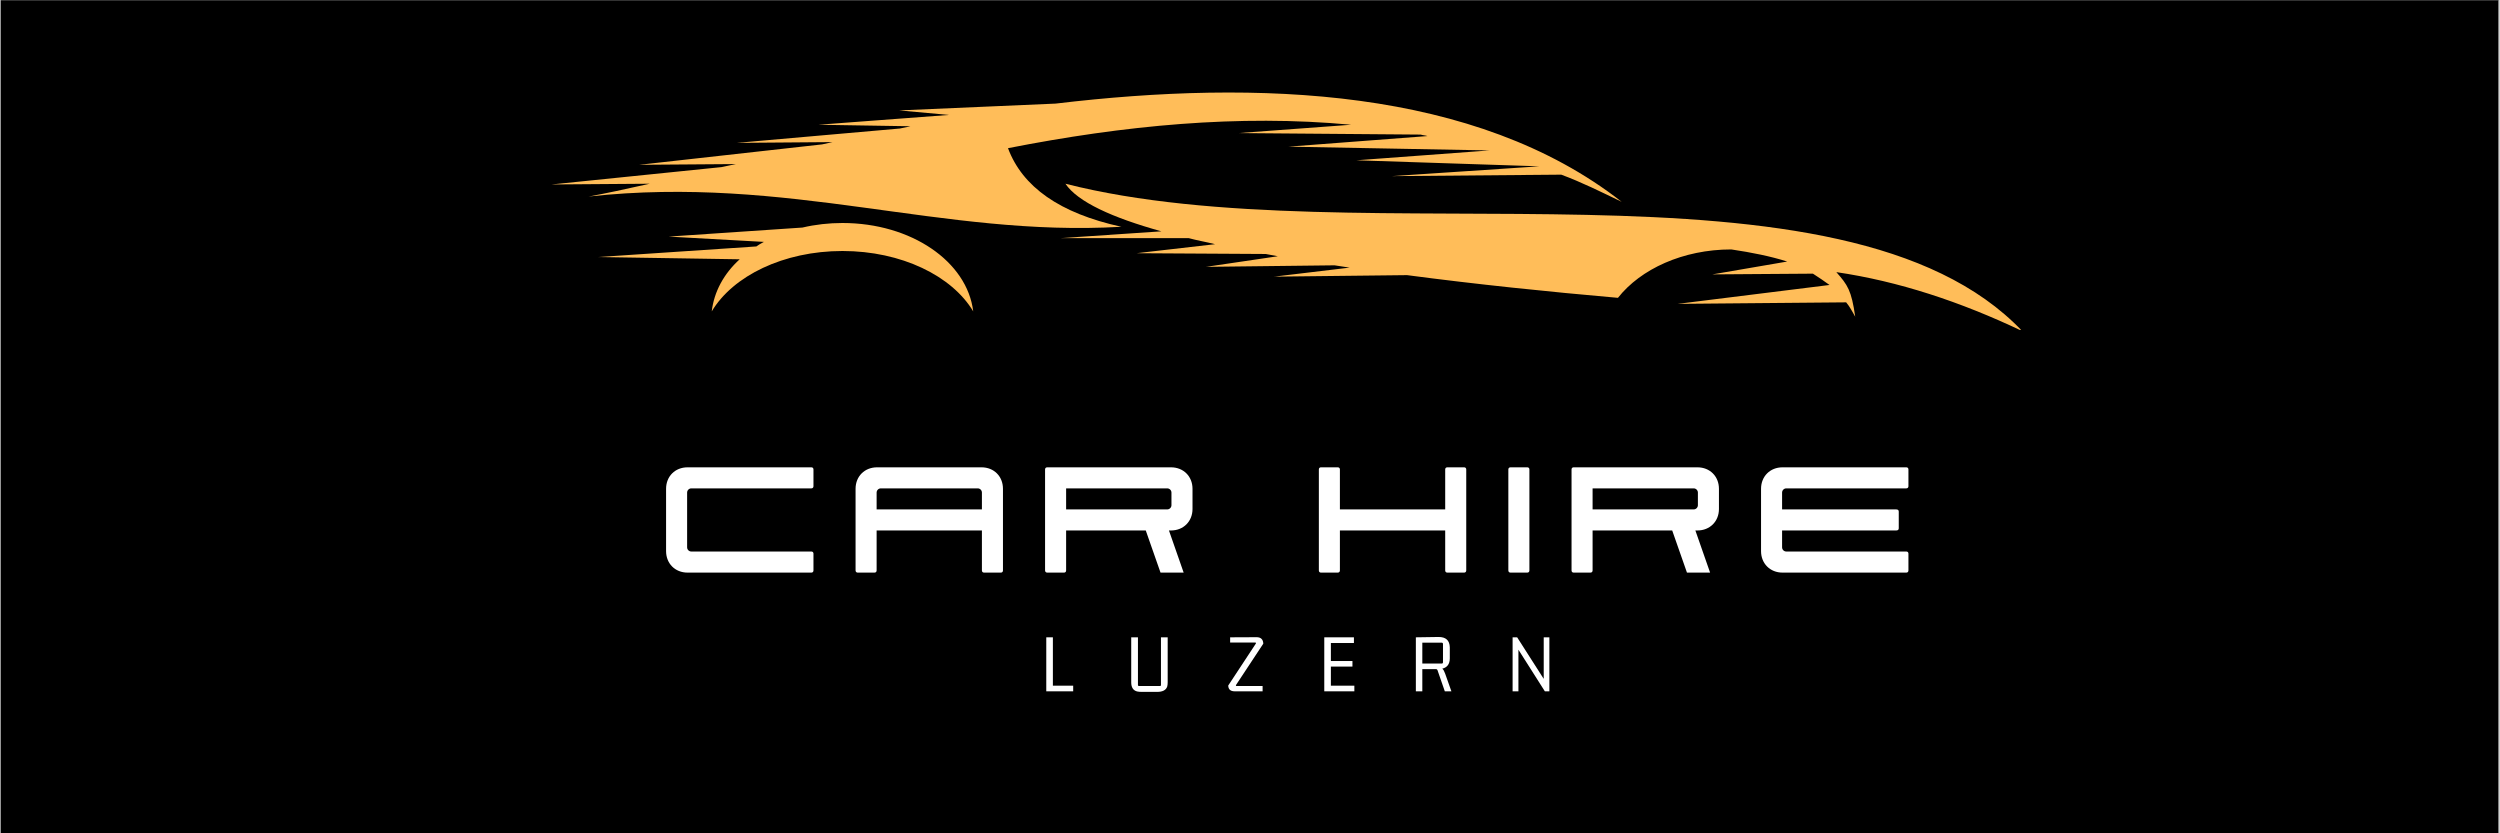 <svg xmlns="http://www.w3.org/2000/svg" xmlns:xlink="http://www.w3.org/1999/xlink" width="300" zoomAndPan="magnify" viewBox="0 0 224.88 75" height="100" preserveAspectRatio="xMidYMid meet" version="1.0"><rect x="0" y="0" width="224.88" height="75" fill="#808080" stroke="none"/><defs><clipPath id="1517c2f98b"><path d="M 0 0.02 L 224.762 0.02 L 224.762 74.98 L 0 74.98 Z M 0 0.02 " clip-rule="nonzero"/></clipPath><clipPath id="b65c3339eb"><path d="M 95 16.07 L 182 16.07 L 182 29.695 L 95 29.695 Z M 95 16.07 " clip-rule="nonzero"/></clipPath></defs><g clip-path="url(#1517c2f98b)"><rect x="-22.488" width="269.856" fill="#ffffff" y="-7.5" height="90" fill-opacity="1"/><rect x="-22.488" width="269.856" fill="#000000" y="-7.5" height="90" fill-opacity="1"/></g><path fill="#ffbd59" d="M 52.91 17.688 C 54.406 17.418 56.312 17.008 58.418 16.535 L 49.574 16.602 L 64.879 15.039 L 66.172 14.766 L 57.465 14.832 L 73.926 12.996 L 74.879 12.789 L 66.242 12.859 L 80.934 11.566 C 81.273 11.5 81.547 11.434 81.887 11.363 L 73.586 11.227 L 85.355 10.344 L 80.863 9.938 L 94.945 9.324 C 113.176 7.145 132.762 7.895 145.891 18.164 C 144.055 17.281 142.285 16.395 140.453 15.719 L 125.215 15.852 L 138.477 14.969 L 122.016 14.426 L 133.988 13.539 L 115.895 13.199 L 128.414 12.246 C 128.207 12.18 128.004 12.18 127.801 12.113 L 111.406 11.977 L 121.543 11.227 C 111.406 10.277 101.066 11.293 90.66 13.336 C 91.953 16.805 95.285 19.188 100.863 20.41 C 84.676 21.363 70.934 15.719 52.91 17.688 Z M 52.91 17.688 " fill-opacity="1" fill-rule="evenodd"/><g clip-path="url(#b65c3339eb)"><path fill="#ffbd59" d="M 160.789 23.539 L 154.055 24.695 L 163.102 24.629 C 163.645 24.969 164.121 25.309 164.598 25.648 L 150.926 27.348 L 166.094 27.211 C 166.434 27.621 166.637 28.027 166.91 28.504 C 166.57 26.125 166.23 25.648 165.211 24.492 C 170.789 25.309 176.363 27.145 181.941 29.797 C 165.82 12.859 122.219 23.266 95.828 16.535 C 96.918 18.164 100.047 19.594 104.469 20.82 L 95.422 21.43 L 106.914 21.43 C 107.664 21.637 108.48 21.77 109.297 21.977 L 102.223 22.789 L 113.855 22.859 C 114.195 22.926 114.605 22.992 114.945 23.062 L 108.48 24.016 L 120.047 23.879 C 120.453 23.945 120.93 24.016 121.406 24.086 L 114.605 24.898 L 126.574 24.762 C 132.762 25.582 139.293 26.258 145.555 26.805 C 147.594 24.219 151.402 22.449 155.758 22.449 C 157.59 22.723 159.293 23.062 160.789 23.539 Z M 160.789 23.539 " fill-opacity="1" fill-rule="evenodd"/></g><path fill="#ffbd59" d="M 68.012 22.18 L 53.793 23.133 L 66.512 23.336 C 65.086 24.629 64.203 26.258 63.996 28.027 C 65.902 24.832 70.461 22.59 75.762 22.59 C 81.07 22.59 85.625 24.832 87.531 28.027 C 86.988 23.539 81.953 20.07 75.762 20.07 C 74.539 20.07 73.312 20.207 72.16 20.48 L 60.117 21.293 L 68.691 21.77 C 68.418 21.906 68.211 22.043 68.012 22.18 Z M 68.012 22.18 " fill-opacity="1" fill-rule="evenodd"/><path fill="#ffffff" d="M 61.82 51.535 L 72.965 51.535 C 73.078 51.535 73.152 51.457 73.152 51.344 L 73.152 49.828 C 73.152 49.711 73.078 49.637 72.965 49.637 L 62.16 49.637 C 61.953 49.637 61.781 49.469 61.781 49.258 L 61.781 44.332 C 61.781 44.125 61.953 43.953 62.16 43.953 L 72.965 43.953 C 73.078 43.953 73.152 43.875 73.152 43.762 L 73.152 42.246 C 73.152 42.133 73.078 42.059 72.965 42.059 L 61.82 42.059 C 60.699 42.059 59.887 42.871 59.887 43.992 L 59.887 49.602 C 59.887 50.719 60.699 51.535 61.82 51.535 Z M 61.82 51.535 " fill-opacity="1" fill-rule="nonzero"/><path fill="#ffffff" d="M 77.129 51.535 L 78.648 51.535 C 78.762 51.535 78.836 51.457 78.836 51.344 L 78.836 47.742 L 88.312 47.742 L 88.312 51.344 C 88.312 51.457 88.387 51.535 88.504 51.535 L 90.02 51.535 C 90.133 51.535 90.207 51.457 90.207 51.344 L 90.207 43.992 C 90.207 42.871 89.395 42.059 88.277 42.059 L 78.875 42.059 C 77.758 42.059 76.941 42.871 76.941 43.992 L 76.941 51.344 C 76.941 51.457 77.02 51.535 77.129 51.535 Z M 78.836 45.848 L 78.836 44.332 C 78.836 44.125 79.008 43.953 79.215 43.953 L 87.934 43.953 C 88.145 43.953 88.312 44.125 88.312 44.332 L 88.312 45.848 Z M 78.836 45.848 " fill-opacity="1" fill-rule="nonzero"/><path fill="#ffffff" d="M 94.188 51.535 L 95.703 51.535 C 95.82 51.535 95.891 51.457 95.891 51.344 L 95.891 47.742 L 103.059 47.742 L 104.387 51.535 L 106.469 51.535 L 105.145 47.742 L 105.332 47.742 C 106.449 47.742 107.266 46.926 107.266 45.809 L 107.266 43.992 C 107.266 42.871 106.449 42.059 105.332 42.059 L 94.188 42.059 C 94.074 42.059 93.996 42.133 93.996 42.246 L 93.996 51.344 C 93.996 51.457 94.074 51.535 94.188 51.535 Z M 95.891 45.848 L 95.891 43.953 L 104.988 43.953 C 105.199 43.953 105.371 44.125 105.371 44.332 L 105.371 45.469 C 105.371 45.676 105.199 45.848 104.988 45.848 Z M 95.891 45.848 " fill-opacity="1" fill-rule="nonzero"/><path fill="#ffffff" d="M 118.824 51.535 L 120.34 51.535 C 120.457 51.535 120.531 51.457 120.531 51.344 L 120.531 47.742 L 130.008 47.742 L 130.008 51.344 C 130.008 51.457 130.082 51.535 130.195 51.535 L 131.715 51.535 C 131.824 51.535 131.902 51.457 131.902 51.344 L 131.902 42.246 C 131.902 42.133 131.824 42.059 131.715 42.059 L 130.195 42.059 C 130.082 42.059 130.008 42.133 130.008 42.246 L 130.008 45.848 L 120.531 45.848 L 120.531 42.246 C 120.531 42.133 120.457 42.059 120.34 42.059 L 118.824 42.059 C 118.711 42.059 118.637 42.133 118.637 42.246 L 118.637 51.344 C 118.637 51.457 118.711 51.535 118.824 51.535 Z M 118.824 51.535 " fill-opacity="1" fill-rule="nonzero"/><path fill="#ffffff" d="M 135.879 51.535 L 137.398 51.535 C 137.512 51.535 137.586 51.457 137.586 51.344 L 137.586 42.246 C 137.586 42.133 137.512 42.059 137.398 42.059 L 135.879 42.059 C 135.77 42.059 135.691 42.133 135.691 42.246 L 135.691 51.344 C 135.691 51.457 135.77 51.535 135.879 51.535 Z M 135.879 51.535 " fill-opacity="1" fill-rule="nonzero"/><path fill="#ffffff" d="M 141.566 51.535 L 143.082 51.535 C 143.199 51.535 143.273 51.457 143.273 51.344 L 143.273 47.742 L 150.438 47.742 L 151.766 51.535 L 153.848 51.535 L 152.523 47.742 L 152.711 47.742 C 153.828 47.742 154.645 46.926 154.645 45.809 L 154.645 43.992 C 154.645 42.871 153.828 42.059 152.711 42.059 L 141.566 42.059 C 141.453 42.059 141.379 42.133 141.379 42.246 L 141.379 51.344 C 141.379 51.457 141.453 51.535 141.566 51.535 Z M 143.273 45.848 L 143.273 43.953 L 152.371 43.953 C 152.578 43.953 152.75 44.125 152.75 44.332 L 152.75 45.469 C 152.75 45.676 152.578 45.848 152.371 45.848 Z M 143.273 45.848 " fill-opacity="1" fill-rule="nonzero"/><path fill="#ffffff" d="M 160.367 51.535 L 171.512 51.535 C 171.625 51.535 171.699 51.457 171.699 51.344 L 171.699 49.828 C 171.699 49.711 171.625 49.637 171.512 49.637 L 160.707 49.637 C 160.5 49.637 160.328 49.469 160.328 49.258 L 160.328 47.742 L 170.602 47.742 C 170.754 47.742 170.828 47.668 170.828 47.551 L 170.828 46.035 C 170.828 45.922 170.754 45.848 170.602 45.848 L 160.328 45.848 L 160.328 44.332 C 160.328 44.125 160.5 43.953 160.707 43.953 L 171.512 43.953 C 171.625 43.953 171.699 43.875 171.699 43.762 L 171.699 42.246 C 171.699 42.133 171.625 42.059 171.512 42.059 L 160.367 42.059 C 159.25 42.059 158.434 42.871 158.434 43.992 L 158.434 49.602 C 158.434 50.719 159.25 51.535 160.367 51.535 Z M 160.367 51.535 " fill-opacity="1" fill-rule="nonzero"/><path fill="#ffffff" d="M 96.527 61.711 L 94.699 61.711 L 94.699 57.359 L 94.105 57.359 L 94.105 62.219 L 96.527 62.219 Z M 96.527 61.711 " fill-opacity="1" fill-rule="nonzero"/><path fill="#ffffff" d="M 104.078 62.27 C 104.574 62.27 104.879 62.113 104.988 61.793 C 105.016 61.684 105.031 61.555 105.031 61.414 L 105.031 57.359 L 104.426 57.359 L 104.426 61.668 C 104.418 61.711 104.395 61.734 104.355 61.742 L 102.426 61.742 C 102.383 61.727 102.359 61.703 102.355 61.668 L 102.355 57.359 L 101.75 57.359 L 101.75 61.414 C 101.75 61.863 101.926 62.137 102.273 62.23 C 102.395 62.258 102.539 62.27 102.699 62.27 Z M 104.078 62.27 " fill-opacity="1" fill-rule="nonzero"/><path fill="#ffffff" d="M 113.574 61.742 L 111.234 61.742 C 111.172 61.742 111.156 61.711 111.184 61.648 C 111.184 61.645 111.188 61.637 111.195 61.629 L 113.637 57.93 C 113.621 57.551 113.426 57.355 113.055 57.348 L 110.652 57.359 L 110.652 57.828 L 112.91 57.828 C 112.965 57.828 112.984 57.855 112.973 57.91 C 112.965 57.918 112.961 57.926 112.961 57.93 L 110.48 61.699 C 110.492 62.043 110.684 62.215 111.051 62.219 L 113.574 62.219 Z M 113.574 61.742 " fill-opacity="1" fill-rule="nonzero"/><path fill="#ffffff" d="M 121.832 62.219 L 121.832 61.711 L 119.719 61.711 L 119.719 59.992 L 121.66 59.992 L 121.66 59.492 L 119.719 59.492 L 119.719 57.871 L 121.793 57.871 L 121.793 57.359 L 119.125 57.359 L 119.125 62.219 Z M 121.832 62.219 " fill-opacity="1" fill-rule="nonzero"/><path fill="#ffffff" d="M 127.949 62.219 L 127.949 60.219 L 129.188 60.219 C 129.246 60.227 129.289 60.254 129.309 60.301 L 129.973 62.219 L 130.566 62.219 L 130.004 60.629 C 129.926 60.41 129.844 60.258 129.746 60.18 C 130.191 60.07 130.414 59.766 130.422 59.27 L 130.422 58.258 C 130.406 57.633 130.066 57.324 129.402 57.328 L 127.367 57.359 L 127.367 62.219 Z M 129.719 57.84 C 129.77 57.848 129.801 57.879 129.809 57.941 L 129.809 59.625 C 129.793 59.688 129.762 59.719 129.719 59.719 L 127.949 59.719 L 127.949 57.84 Z M 129.719 57.84 " fill-opacity="1" fill-rule="nonzero"/><path fill="#ffffff" d="M 138.977 62.219 L 139.383 62.219 L 139.383 57.359 L 138.875 57.359 L 138.875 61.098 L 136.484 57.359 L 136.074 57.359 L 136.074 62.219 L 136.598 62.219 L 136.598 58.473 Z M 138.977 62.219 " fill-opacity="1" fill-rule="nonzero"/></svg>